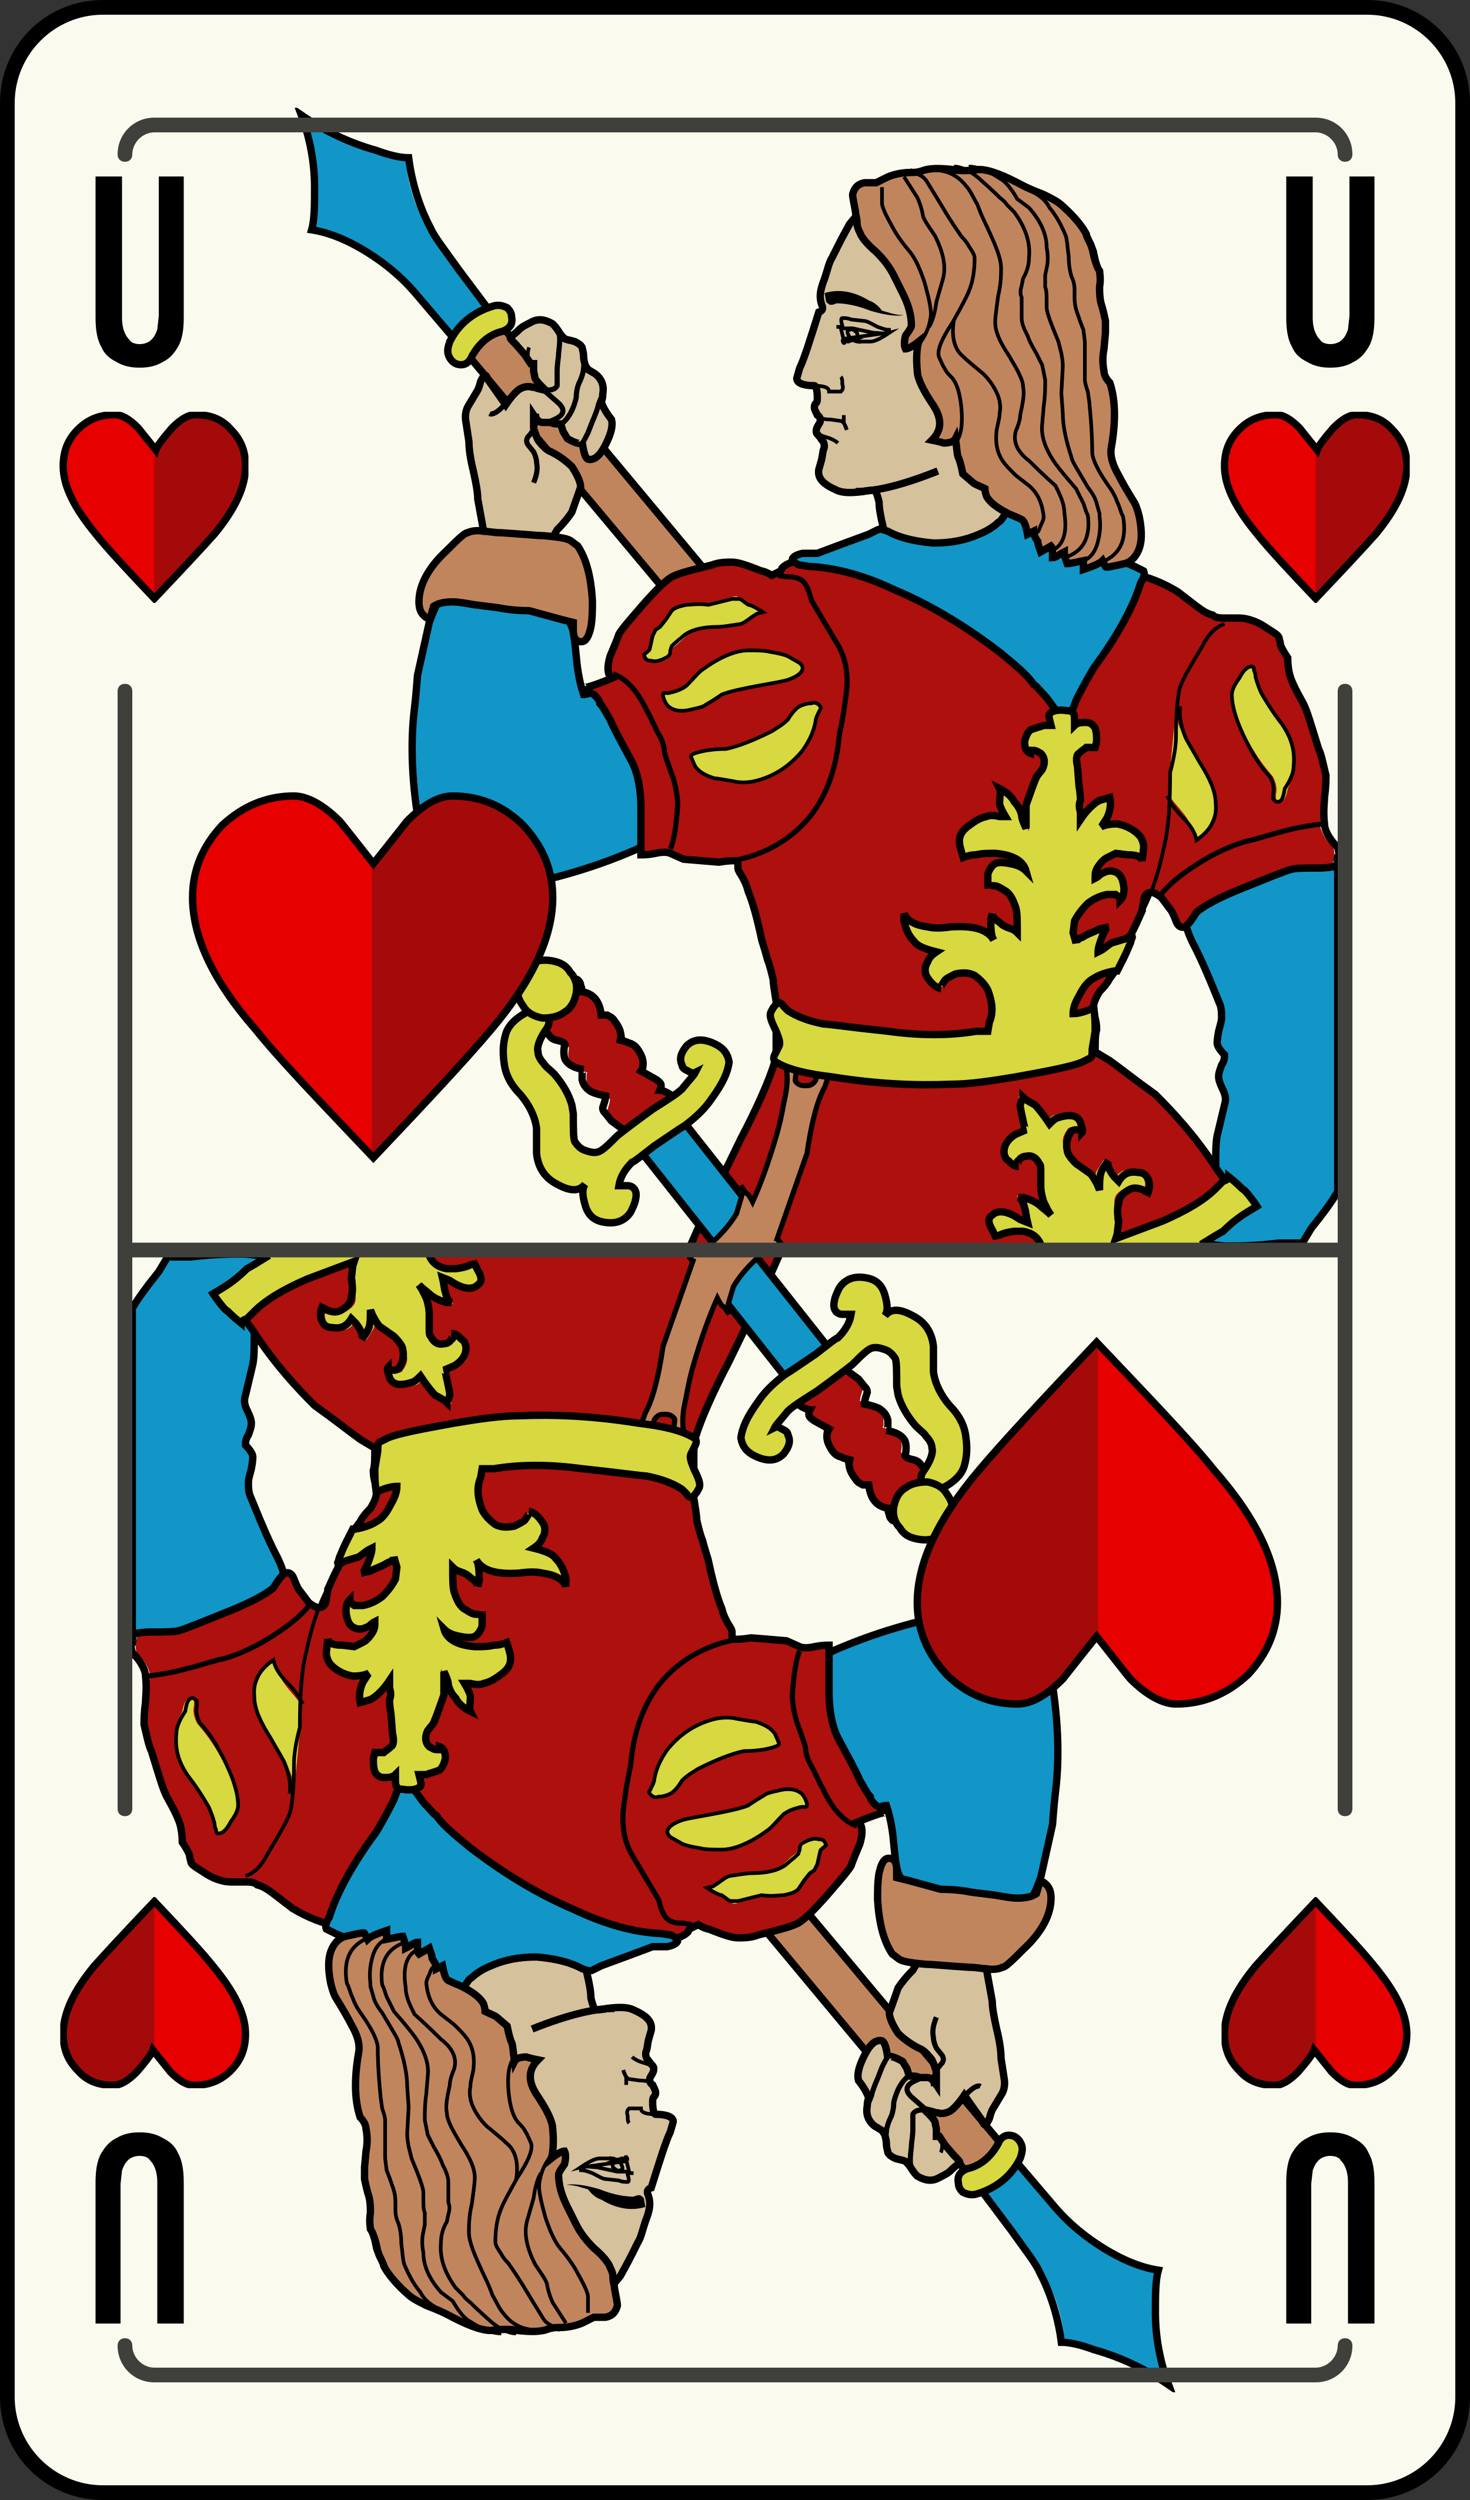 <svg xmlns="http://www.w3.org/2000/svg" xmlns:xlink="http://www.w3.org/1999/xlink" width="100" height="170" viewBox="0 0 100 170"><rect x="0" y="0" width="100" height="170" fill="#333333" stroke="none"/><symbol viewBox="-22.5 -21.4 44.9 42.9"><path fill="#008000" d="M1.9-18.1c-.7.6-1.3 1.2-1.9 2-.6-.8-1.3-1.5-2.1-2.1-.6-.5-1.3-.9-2.1-1.3-1.7-.9-3.5-1.3-5.5-1.3-3.4 0-6.3 1.2-8.7 3.6-2.4 2.4-3.6 5.4-3.6 8.8 0 4.7 2.5 9.7 7.5 14.8 6.7 5.9 11.5 10.7 14.5 14.3 3-3.6 7.8-8.4 14.4-14.3 5-5.1 7.6-10.1 7.6-14.8 0-3.4-1.2-6.4-3.6-8.8-2.4-2.4-5.4-3.6-8.8-3.6-1.9 0-3.7.4-5.4 1.3-.9.3-1.6.8-2.3 1.4z"/><path fill="#055905" d="M0 20.7v-36.9c.6-.7 1.2-1.4 1.9-1.9.7-.6 1.5-1 2.3-1.5 1.7-.9 3.5-1.3 5.4-1.3 3.4 0 6.4 1.2 8.8 3.6 2.4 2.4 3.6 5.4 3.6 8.8 0 4.7-2.5 9.7-7.6 14.8-6.6 6-11.4 10.8-14.4 14.4z"/><path stroke="#000" stroke-miterlimit="10" d="M1.9-18.1c-.7.6-1.3 1.2-1.9 2-.6-.8-1.3-1.5-2.1-2.1-.6-.5-1.3-.9-2.1-1.3-1.7-.9-3.5-1.3-5.5-1.3-3.4 0-6.3 1.2-8.7 3.6-2.4 2.4-3.6 5.4-3.6 8.8 0 4.7 2.5 9.7 7.5 14.8 6.7 5.9 11.5 10.7 14.5 14.3 3-3.6 7.8-8.4 14.4-14.3 5-5.1 7.6-10.1 7.6-14.8 0-3.4-1.2-6.4-3.6-8.8-2.4-2.4-5.4-3.6-8.8-3.6-1.9 0-3.7.4-5.4 1.3-.9.3-1.6.8-2.3 1.4z" fill="none"/></symbol><symbol viewBox="-14 -23.5 28 47"><path fill="#F2F200" d="M10 13c0 5.5-4.5 10-10 10s-10-4.5-10-10v-23h20v23z"/><path fill="#D63403" d="M10-10v23c0 5.5-4.5 10-10 10v-33h10z"/><path fill="#008000" d="M13.5-13.5c0-5.2-6-9.5-13.5-9.5s-13.5 4.3-13.5 9.5 6 5.5 13.5 5.5 13.5-.3 13.5-5.5z"/><path fill="#056605" d="M13.5-13.5c0 5.2-6 5.5-13.5 5.5v-15c7.5 0 13.5 4.3 13.5 9.5z"/><path fill="#4E5DC9" d="M-10-9h20v5h-20z"/><path fill="#384A89" d="M0-9h10v5h-10z"/><path stroke="#000" stroke-miterlimit="10" d="M10-8.9v21.9c0 5.5-4.5 10-10 10s-10-4.5-10-10v-21.9c-2.2-.8-3.5-2.1-3.5-4.6 0-5.2 6-9.5 13.5-9.5s13.5 4.3 13.5 9.5c0 2.5-1.3 3.8-3.5 4.6z" fill="none"/></symbol><symbol viewBox="-29.9 -9.5 29.9 19"><path fill="#F2F200" d="M-22.8-6.9c-1.8 0-3.6.7-4.9 2-1.3 1.3-2 3-2 4.9 0 3.8 3.1 6.9 6.9 6.9h13.6v-13.8h-13.6z"/><path fill="#D63403" d="M-9.2-6.9h-13.6c-3.8 0-6.9 3.1-6.9 6.9h20.5v-6.9z"/><path fill="#008000" d="M-6.8-9.3c3.6 0 6.5 4.2 6.5 9.3s-2.9 9.3-6.5 9.3-3.8-4.2-3.8-9.3.2-9.3 3.8-9.3z"/><path fill="#056605" d="M-6.8-9.3c-3.6 0-3.8 4.2-3.8 9.3h10.3c.1-5.1-2.9-9.3-6.5-9.3z"/><path fill="#4E5DC9" d="M-9.9 6.9v-13.8h-3.4v13.8z"/><path fill="#384A89" d="M-9.9 0v-6.9h-3.4v6.9z"/><path stroke="#000" stroke-width=".5" stroke-miterlimit="10" d="M-9.9-6.9h-12.9c-3.8 0-6.9 3.1-6.9 6.9s3.1 6.9 6.9 6.9h12.9c.5 1.5 1.4 2.4 3.1 2.4 3.6 0 6.5-4.2 6.5-9.3s-2.9-9.3-6.5-9.3c-1.7 0-2.6.9-3.1 2.4z" fill="none"/></symbol><symbol viewBox="-22.5 -21.4 44.9 42.9"><path fill="#008000" d="M1.9-18.1c-.7.6-1.3 1.2-1.9 2-.6-.8-1.3-1.5-2.1-2.1-.6-.5-1.3-.9-2.1-1.3-1.7-.9-3.5-1.3-5.5-1.3-3.4 0-6.3 1.2-8.7 3.6-2.4 2.4-3.6 5.4-3.6 8.8 0 4.7 2.5 9.7 7.5 14.8 6.7 5.9 11.5 10.7 14.5 14.3 3-3.6 7.8-8.4 14.4-14.3 5-5.1 7.6-10.1 7.6-14.8 0-3.4-1.2-6.4-3.6-8.8-2.4-2.4-5.4-3.6-8.8-3.6-1.9 0-3.7.4-5.4 1.3-.9.3-1.6.8-2.3 1.4z"/><path fill="#055905" d="M0 20.7v-36.9c.6-.7 1.2-1.4 1.9-1.9.7-.6 1.5-1 2.3-1.5 1.7-.9 3.5-1.3 5.4-1.3 3.4 0 6.4 1.2 8.8 3.6 2.4 2.4 3.6 5.4 3.6 8.8 0 4.7-2.5 9.7-7.6 14.8-6.6 6-11.4 10.8-14.4 14.4z"/><path stroke="#000" stroke-miterlimit="10" d="M1.9-18.1c-.7.6-1.3 1.2-1.9 2-.6-.8-1.3-1.5-2.1-2.1-.6-.5-1.3-.9-2.1-1.3-1.7-.9-3.5-1.3-5.5-1.3-3.4 0-6.3 1.2-8.7 3.6-2.4 2.4-3.6 5.4-3.6 8.8 0 4.7 2.5 9.7 7.5 14.8 6.7 5.9 11.5 10.7 14.5 14.3 3-3.6 7.8-8.4 14.4-14.3 5-5.1 7.6-10.1 7.6-14.8 0-3.4-1.2-6.4-3.6-8.8-2.4-2.4-5.4-3.6-8.8-3.6-1.9 0-3.7.4-5.4 1.3-.9.3-1.6.8-2.3 1.4z" fill="none"/></symbol><symbol viewBox="-15.5 -15.7 31.1 31.3"><path fill="#E60000" d="M2.9 13c1.4 1.4 2.6 2.1 3.8 2.1 2.3 0 4.3-.8 5.9-2.5 1.6-1.7 2.5-3.7 2.5-6 0-3.3-1.7-7-5.2-11-2-2.3-5.3-5.9-9.9-10.6-4.6 4.7-7.8 8.3-9.8 10.6-3.5 4.1-5.2 7.7-5.2 11 0 2.3.8 4.3 2.5 6 1.7 1.6 3.7 2.5 6 2.5 1.2 0 2.4-.7 3.8-2.1.1-.1 1-1.3 2.8-3.5.4.6 1.4 1.8 2.8 3.5z"/><path fill="#A50A0A" d="M6.7 15.1c-1.2 0-2.4-.7-3.8-2.1-1.4-1.7-2.4-2.9-2.9-3.5v-24.5c4.6 4.7 7.9 8.3 9.9 10.6 3.5 4.1 5.2 7.7 5.2 11 0 2.3-.8 4.3-2.5 6-1.7 1.7-3.6 2.5-5.9 2.5z"/><path stroke="#000" stroke-miterlimit="10" d="M2.9 13c1.4 1.4 2.6 2.1 3.8 2.1 2.3 0 4.3-.8 5.9-2.5 1.6-1.7 2.5-3.7 2.5-6 0-3.3-1.7-7-5.2-11-2-2.3-5.3-5.9-9.9-10.6-4.6 4.7-7.8 8.3-9.8 10.6-3.5 4.1-5.2 7.7-5.2 11 0 2.3.8 4.3 2.5 6 1.7 1.6 3.7 2.5 6 2.5 1.2 0 2.4-.7 3.8-2.1.1-.1 1-1.3 2.8-3.5.4.6 1.4 1.8 2.8 3.5z" fill="none"/></symbol><symbol id="c" viewBox="-6.5 -6.5 12.9 13"><path fill="#E60000" d="M1.2 5.4c.6.6 1.1.9 1.6.9 1 0 1.8-.3 2.4-1 .7-.7 1-1.5 1-2.5 0-1.4-.7-2.9-2.1-4.6-.8-.9-2.2-2.4-4.1-4.4-1.9 2-3.2 3.4-4 4.4-1.4 1.7-2.2 3.2-2.2 4.6 0 1 .3 1.8 1 2.5s1.5 1 2.5 1c.5 0 1-.3 1.6-.9l1.2-1.5c.1.3.5.8 1.1 1.5z"/><path fill="#A50A0A" d="M2.8 6.3c-.5 0-1-.3-1.6-.9-.6-.7-1-1.2-1.2-1.4v-10.2c1.9 2 3.3 3.4 4.1 4.4 1.4 1.7 2.1 3.2 2.1 4.6 0 1-.3 1.8-1 2.5-.7.6-1.5 1-2.4 1z"/><path stroke="#000" stroke-width=".5" stroke-miterlimit="10" d="M1.2 5.4c.6.6 1.1.9 1.6.9 1 0 1.8-.3 2.4-1 .7-.7 1-1.5 1-2.5 0-1.4-.7-2.9-2.1-4.6-.8-.9-2.2-2.4-4.1-4.4-1.9 2-3.2 3.4-4 4.4-1.4 1.7-2.2 3.2-2.2 4.6 0 1 .3 1.8 1 2.5s1.5 1 2.5 1c.5 0 1-.3 1.6-.9l1.2-1.5c.1.3.5.8 1.1 1.5z" fill="none"/></symbol><symbol id="b" viewBox="-39.2 -38.9 78.4 77.7"><g><g><path fill="#1196C7" d="M-18.7 5.5l3.2-.4c1.3-.1 2.1-.6 2.4-1.3.2-.3.3-1.1.4-2.2.1-1.2.3-2 .5-2.6.2 0 .5.1.9.3h1c1.6-.1 2.8-.8 3.6-2.3.8-1.3 1-2.8.9-4.5-.3-2.2-1.3-3.6-3.1-4.3-1.9-.7-3.5-1.2-5-1.7-2.5-.7-4.4-1-5.7-.8-.5 0-.9.2-1.2.6-.3.5-.6.9-.9 1.2l-.9.9c-.4.3-.6.7-.6 1.1-.5 3.3-.7 6.1-.4 8.5 0 0 0 .8.1 2.2l.4 1.8.4 1.8c.3.8.5 1.3.8 1.6.2.2.3.4.4.5.1.1.3.2.5.2.5 0 .9 0 1.4-.1.1-.1.5-.3.9-.5z"/><path stroke="#000" stroke-width=".5" d="M-18.7 5.5l-1 .5c-.4.1-.9.1-1.4.1-.2 0-.4-.1-.5-.2-.1-.1-.2-.3-.4-.5-.3-.3-.5-.8-.8-1.6l-.4-1.8-.4-1.8c-.1-1.4-.2-2.2-.2-2.2-.3-2.4-.2-5.2.4-8.5.1-.4.3-.7.6-1.1l.9-.9c.3-.3.6-.7.9-1.2.3-.4.8-.6 1.2-.6 1.3-.1 3.2.2 5.7.8 1.5.4 3.1.9 5 1.7 1.8.7 2.8 2.1 3.1 4.3.3 1.6 0 3.1-.8 4.4-.9 1.5-2.1 2.2-3.6 2.3h-1c-.4-.2-.7-.3-.9-.3-.2.6-.4 1.4-.5 2.6-.1 1.1-.2 1.9-.4 2.2-.3.8-1.1 1.2-2.4 1.3l-3.1.5z" fill="none"/><path fill="#1196C7" d="M38.8-12.3v-22.6c-.4-.6-1-1.4-1.8-2.5l-.6-1h-1.6c-1.5-.1-2.7-.2-3.5-.2-.5 0-.9.1-1.2.1-.6 0-.9.1-.9.2 0 0 .1.3.2.9.3.9.4 1.6.5 2.1.4 1.3.6 2 .6 2.1 0 .9 0 1.6.1 2.1l.5 2.1c.1.3 0 .6-.1 1-.2.5-.3.8-.3.9 0 .2.1.5.2.8.2.3.2.5.2.7-.3.3-.5.6-.5.8 0 .1 0 .3.1.8.1.4.2.7.2.9 0 .3 0 .6-.1.9l-.7 1.7c-.1.3-.4 1-1 2.2-.5.9-.7 1.7-.8 2.3-.1.9.2 1.7 1 2.3.5.4 1.2.8 2.2 1.2 1.3.5 2.3.8 3.1 1 1.2.2 2.2.2 3.1-.2.6-.1.9-.3 1.1-.6z"/><path stroke="#000" stroke-width=".5" d="M38.8-12.3c-.2.2-.5.4-.9.6-.9.4-1.9.4-3.1.2-.8-.2-1.8-.5-3.1-1-1-.4-1.8-.8-2.2-1.2-.8-.6-1.1-1.4-1-2.3.1-.6.3-1.4.8-2.3.6-1.2.9-2 1-2.2l.7-1.7c.1-.3.1-.6.1-.9 0-.2-.1-.5-.2-.9-.1-.5-.1-.8-.1-.8 0-.2.2-.5.5-.8 0-.2 0-.4-.2-.7-.1-.3-.2-.5-.2-.8 0-.2.1-.5.3-.9.2-.4.2-.7.1-1l-.5-2.1c-.1-.5-.1-1.2-.1-2.1 0-.1-.2-.8-.6-2.1l-.5-2.1c-.1-.6-.2-.9-.2-.9 0-.1.3-.2.9-.2.3 0 .7-.1 1.2-.1.8 0 1.9 0 3.5.2h1.6l.6 1c.8 1 1.4 1.8 1.8 2.5v22.6" fill="none"/><path fill="#1196C7" d="M-26.6 28.7c-1.5 1-3 1.6-4.4 1.8.2.7.3 1.7.2 2.9 0 1.6-.3 3.3-.9 4.9 1.6-1.1 3.3-1.9 5.1-2.4.9-.3 1.6-.4 2.2-.5.1-1.7.6-3.3 1.5-4.8.3-.5.9-1.5 1.9-2.8l2.4-3.2c-1.2-1-1.9-1.7-2.2-2.1l-2.9 3.4c-.7 1.1-1.7 2-2.9 2.8z"/><path stroke="#000" stroke-width=".5" d="M-26.6 28.7c1.2-.8 2.2-1.7 3.1-2.8l2.9-3.4c.3.3 1 1 2.2 2.1l-2.4 3.2c-1 1.4-1.7 2.3-1.9 2.8-.8 1.5-1.3 3.2-1.5 4.8-.6 0-1.4.2-2.2.5-1.8.5-3.5 1.3-5.1 2.4.6-1.6.9-3.3.9-4.9 0-1.2 0-2.2-.2-2.9 1.3-.2 2.7-.8 4.2-1.8z" fill="none"/><path fill="#C1855D" d="M-3.4 6.6l-2.3-1.9-14.9 17.8c.3.3 1 1 2.2 2.1l15-18z"/><path stroke="#000" stroke-width=".5" d="M-3.4 6.6l-15 18c-1.2-1-1.9-1.7-2.2-2.1l14.9-17.8 2.3 1.9z" fill="none"/><path fill="#D8D841" d="M-17.2 24.6c.1-.5-.1-.8-.6-1-.9-.2-1.6-.8-2.1-1.7-.2-.5-.6-.7-1.1-.5-.2.1-.4.3-.5.6-.1.3 0 .6.1.9.6 1.2 1.6 2 2.9 2.4.3.1.6.1 1-.1.1-.1.3-.3.3-.6z"/><path stroke="#000" stroke-width=".5" d="M-17.2 24.6c.1-.5-.1-.8-.6-1-.9-.2-1.6-.8-2.1-1.7-.2-.5-.6-.7-1.1-.5-.2.1-.4.3-.5.6-.1.3 0 .6.1.9.6 1.2 1.6 2 2.9 2.4.3.1.6.1 1-.1.1-.1.3-.3.3-.6z" fill="none"/><path fill="#AD100D" d="M33.8 3.6c.6-.3 1-.6 1.1-.8.1-.1.1-.3.1-.5.1-.2.3-.5.5-.9 0-.2.1-.5.1-1 .1-.5.4-1.2.9-2 .3-.5.6-1.5 1.1-3.2.1-.4.3-1 .5-1.8.1-.3 0-.8-.1-1.5 0-.4-.1-1-.2-1.8 0-.4.3-1 .9-1.6.1-.2.1-.7-.1-1.2-.1 0-.5-.1-1.2-.1-.9 0-1.5-.1-1.8-.1-.4-.1-1.6-.6-3.6-1.4-1.2-.5-2.2-1-2.8-1.5-.4-.6-.6-1-.8-1-.2-.1-.4.1-.6.4-.1.4-.2.7-.4.8l-.5.6c-.3.3-.6.4-.9.3-.2-.1-.3-.2-.3-.6 0-.1-.1-.3-.1-.6-.1-.2-.2-.7-.6-1.3-.1-.3-.2-.7-.4-1.2l-.3-.8s-.3-.5-.9-1.3c-.1-.2-.3-.5-.7-.9-.3-.4-.4-.7-.4-1 0-.2 0-.4.1-.8.1-.3.1-.6.1-.8-.1-.4-.1-.9-.1-1.5l1-.6c.6-.6 1.6-1.3 3.1-2.3 1.3-1.1 2.6-2.7 4-4.8.3-.4.8-1 1.4-1.9.2-.3.1-.6-.1-.8-.1-.1-.4-.3-.9-.5-1.6-.8-2.6-1.3-3.1-1.5l-1.5-.7h-31.2l.8 1.8c.4.9.6 1.5.9 1.9l1.7 3.5c1.1 2.1 1.9 3.9 2.3 5.2.1.3.1.8.1 1.3v2.8c-.1.6-.2 1.1-.2 1.5 0 .4-.1.9-.4 1.4-.3.8-.4 1.3-.4 1.4-.3 1.4-.6 2.5-.9 3.2-.1.4-.2.6-.3.8-.2.3-.4.6-.4.8v.3c0 .1-.1.2-.2.2s-.5 0-1.1-.1l-2.4.2-.9.4c-.2.1-.6.1-1 0-.5-.1-.9-.1-1-.1.1 1.4.1 2.5 0 3.2-.1 1.3-.3 2.3-.7 3.1-.7 1.3-1.2 2.2-1.5 2.9-.2.6-.5.9-.7 1.1-.1.1-.2.3-.4.6-.3.2-.6.3-.7.5 0-.1.7.1 1.9.6-.3.4-.3.9-.1 1.5.3.8.5 1.3.6 1.6.1.2.4.7 1.1 1.5 1.2 1.3 2 2.1 2.4 2.4.5.3 1.4.6 2.7.8.5.2 1 .2 1.4.2.3 0 1-.2 2-.6.1 0 .4-.1.7-.2l.6.2.1.2c.2.2.5.3.8.4 1 .3 2.6.8 4.6 1.3.8.2 1.3.4 1.5.4.2 0 .5 0 .8-.2 1.3-.4 3-.6 5.1-.4.6 0 1.2.2 1.9.5l.9.3c.4.1.6.1.8 0l.7-.7c.3-.3.5-.5.8-.6.2-.1 1-.4 2.3-.7 1.7-.4 2.9-.7 3.8-.8 1-.2 2-.6 3-1.2l1.3-1c.4-.3.7-.5 1.1-.6.2-.1.5-.2.9-.2h.9c.4.1 1-.1 1.5-.4z"/><path stroke="#000" stroke-width=".5" d="M26.4-38.5l1.5.7c.5.2 1.5.7 3.1 1.5.5.2.8.4.9.5.3.2.4.5.1.8-.6.8-1.1 1.4-1.4 1.9-1.4 2.1-2.8 3.6-4 4.8-1.4 1-2.4 1.8-3.1 2.3l-1 .6c0 .7 0 1.2.1 1.5 0 .2 0 .4-.1.8s-.1.6-.1.8c0 .2.1.5.4 1 .4.4.6.7.7.9.6.8.9 1.3.9 1.3l.3.8c.1.5.2.9.4 1.2.3.6.5 1.1.6 1.3 0 .3.1.5.1.6 0 .3.1.5.3.6.3.1.5 0 .9-.3l.6-.8c.1-.1.2-.3.4-.8.1-.3.3-.5.6-.4.2.1.5.5.8 1 .6.5 1.6 1 2.8 1.5 2 .8 3.2 1.3 3.6 1.4.3.1.9.1 1.8.1.8 0 1.2.1 1.5.2 0 .5 0 .9-.1 1.2-.6.6-.9 1.2-.9 1.6-.1.9 0 1.4 0 1.8.1.7.1 1.2.1 1.5-.2.8-.3 1.4-.5 1.8-.5 1.6-.8 2.7-1.1 3.2-.5.9-.8 1.5-.9 2-.1.5-.1.8-.1 1-.2.3-.4.6-.5.9 0 .2-.1.4-.1.5-.1.2-.5.4-1.1.8-.5.3-1.1.5-1.6.5h-.9c-.4 0-.7 0-.9.2-.4.1-.7.3-1.1.6l-1.3 1c-1 .6-2 1-3 1.2-.8.1-2.1.3-3.8.8-1.3.3-2.1.6-2.3.7-.2.1-.5.3-.8.6l-.7.7c-.2.2-.4.2-.8 0l-.9-.3c-.7-.3-1.3-.5-1.9-.5-2.1-.2-3.8 0-5.1.4-.3.1-.6.1-.8.1-.2 0-.7-.2-1.4-.4-2.1-.5-3.6-1-4.7-1.3-.3-.1-.5-.2-.7-.4l-.1-.2-.6-.3c-.3.2-.6.3-.7.3-1 .4-1.6.6-2 .6-.4 0-.9 0-1.4-.2-1.2-.3-2.1-.5-2.7-.8-.5-.3-1.3-1.1-2.4-2.4-.7-.8-1.1-1.3-1.2-1.5-.1-.3-.3-.8-.6-1.5-.2-.7-.2-1.2.1-1.5-1.2-.5-1.9-.7-1.9-.6.1-.2.3-.3.7-.5.2-.2.4-.4.4-.6.2-.2.4-.6.7-1.1.3-.7.8-1.6 1.5-2.9.4-.8.6-1.9.6-3.1v-3.2c.2 0 .5 0 1 .1.4.1.8.1 1 0l.9-.4 2.4-.2c.6.1.9.1 1.1.1.1 0 .2-.1.2-.2v-.3c0-.2.2-.4.4-.8.1-.2.2-.4.3-.8.3-.7.6-1.8.9-3.2 0-.1.2-.6.4-1.4.2-.5.3-1 .4-1.4 0-.3.1-.8.2-1.5.1-.6.1-1 0-1.5v-1.3c0-.5 0-1-.1-1.3-.4-1.3-1.2-3.1-2.3-5.2l-1.7-3.5c-.2-.4-.5-1-.9-1.9l-.8-1.8" fill="none"/><path fill="#D6C19D" d="M15.6 21.8c.3-.8.5-1.9.7-3.1.2-1.7.4-2.8.5-3.2.4-1.9.5-3.4.4-4.6-.1-.9-.4-1.5-1-1.8-.3-.1-1-.3-2.3-.4-1.7-.2-2.6-.2-2.9-.2-.7 0-1.2.1-1.6.3-.5.2-.8.3-1 .4-.2.2-.3.5-.3 1-.2.8-.3 1.4-.3 1.8-.1.4-.2.7-.3.8-.1 0-.4 0-.8-.1-.8-.1-1.4-.1-1.8.1-.9.4-1.3.8-1.2 1.4l.2.7.1.6c.1.2.1.4 0 .6-.1.1-.2.3-.4.5-.1.1-.1.3 0 .5s.2.3.2.4c0 .1 0 .3-.2.4-.1.2-.2.4-.2.5 0 .1 0 .2.1.3.1.1.1.2.1.4 0 .5-.1.8-.2.8-.8 0-1.2.2-1.2.5l.2.7c.3.6.7 1.9 1.3 3.8.3.1.3.3.2.5-.1.3-.1.5-.1.6 0 .3.1.7.3 1.2.2.6.3 1.1.5 1.4l.4.8c.4.8.7 1.3.8 1.5.4.5.7.8.8.9 1.5.8 3.4 0 5.6-2.6.7-.8 1.4-2 2-3.5.1-.2.5-1.4 1.4-3.9z"/><path stroke="#000" stroke-width=".5" stroke-miterlimit="10" d="M15.6 21.8c.3-.8.5-1.9.7-3.1.2-1.7.4-2.8.5-3.2.4-1.9.5-3.4.4-4.6-.1-.9-.4-1.5-1-1.8-.3-.1-1-.3-2.3-.4-1.7-.2-2.6-.2-2.9-.2-.7 0-1.2.1-1.6.3-.5.2-.8.3-1 .4-.2.2-.3.5-.3 1-.2.8-.3 1.4-.3 1.8-.1.4-.2.7-.3.8-.1 0-.4 0-.8-.1-.8-.1-1.4-.1-1.8.1-.9.4-1.3.8-1.2 1.4l.2.7.1.6c.1.2.1.4 0 .6-.1.1-.2.3-.4.5-.1.1-.1.3 0 .5s.2.3.2.4c0 .1 0 .3-.2.4-.1.2-.2.4-.2.5 0 .1 0 .2.1.3.1.1.1.2.1.4 0 .5-.1.8-.2.8-.8 0-1.2.2-1.2.5l.2.7c.3.6.7 1.9 1.3 3.8.3.1.3.3.2.5-.1.3-.1.5-.1.6 0 .3.1.7.3 1.2.2.6.3 1.1.5 1.4l.4.8c.4.8.7 1.3.8 1.5.4.5.7.8.8.9 1.5.8 3.4 0 5.6-2.6.7-.8 1.4-2 2-3.5.1-.2.5-1.4 1.4-3.9z" fill="none"/><path fill="#1196C7" d="M25.6 6.5c-.5-1.6-1.5-3.5-3.2-5.8-.6-1-1-1.8-1.2-2.2-.2-.6-.4-1-.6-1-.3 0-.6.1-.9.5-.3.4-.5.7-.6.8-.4.4-.6.7-.8.8-.3.5-1.1 1.2-2.2 2.1-2.2 1.7-4.6 3.2-7.2 4.3-2.1 1-4 1.5-5.7 1.6-.3 0-.6.1-.8.1-.3.1-.5.3-.5.4 0 .1.2.3.7.4h1l1.6.6 1.9.7.6.3c.2.1.4 0 .7-.1.9-.5 2-.7 3.1-.8 1.2 0 2.2.2 3.1.6.5.2 1 .5 1.3.8.2.1.3.3.5.6.2.1.4.2.7.1.2 0 .5-.2.9-.4s.7-.3.9-.4c.7-.2 1.8-.8 3.1-1.5.4-.2 1.5-.7 3.2-1.4l.6-.3c.1-.2 0-.5-.2-.8z"/><path stroke="#000" stroke-width=".5" d="M25.6 6.5c-.5-1.6-1.5-3.5-3.2-5.8-.6-1-1-1.8-1.2-2.2-.2-.6-.4-1-.6-1-.3 0-.6.1-.9.5-.3.4-.5.7-.6.8-.4.4-.6.7-.8.8-.3.5-1.1 1.2-2.2 2.1-2.2 1.7-4.6 3.2-7.2 4.3-2.1 1-4 1.5-5.7 1.6-.3 0-.6.1-.8.1-.3.1-.5.3-.5.4 0 .1.2.3.7.4h1l1.6.6 1.9.7.6.3c.2.1.4 0 .7-.1.9-.5 2-.7 3.1-.8 1.2 0 2.2.2 3.1.6.5.2 1 .5 1.3.8.2.1.3.3.5.6.2.1.4.2.7.1.2 0 .5-.2.9-.4s.7-.3.9-.4c.7-.2 1.8-.8 3.1-1.5.4-.2 1.5-.7 3.2-1.4l.6-.3c.1-.2 0-.5-.2-.8z" fill="none"/><path fill="#D8D841" d="M-1.1 5c.1 0 .4-.2 1-.5l-.4-.1c-.5-.3-.8-.6-1.1-.7-.7-.1-1.2-.2-1.6-.2-1 0-1.8-.2-2.2-.7-.2-.2-.4-.4-.8-.7l-.1-.3c0-.2-.1-.4-.3-.5-.4-.2-.7-.2-1-.2-.3 0-.5.1-.5.4.1.3.3.4.3.5l.1.9.2.4.3.2.5.5.4.5c.2.2.5.3 1 .4.3.1.8.2 1.4.2l1.6.4c.3.1.5.1.5 0 .3-.1.5-.2.7-.5z"/><path stroke="#000" stroke-width=".25" d="M-1.1 5c-.3.2-.5.4-.6.4h-.5l-1.6-.4c-.7.1-1.2 0-1.5 0-.5-.1-.8-.2-1-.4l-.4-.6-.4-.5-.3-.2-.2-.4-.2-.9c0-.1-.2-.2-.4-.4.1-.3.2-.4.5-.4.3-.1.6 0 1 .2.2.1.3.2.3.5l.1.3c.3.3.6.5.8.7.5.4 1.3.6 2.3.6.4 0 .9.1 1.6.2.3.1.6.4 1.1.7l.4.1c-.6.4-.9.5-1 .5z" fill="none"/><path fill="#D8D841" d="M-1.1 1.9c.5 0 1-.1 1.5-.2.6-.1 1-.2 1.2-.3l.8-.3c.2-.1.3-.2.3-.4 0-.3-.4-.6-1-.8-.3-.1-.9-.2-2-.4s-2-.4-2.5-.6c0 0-.4-.3-1.1-.7-.2-.1-.5-.2-1-.4-.7-.1-1.2 0-1.5.2-.2.1-.4.4-.5.8 0 .1 0 .2.1.2h.3c.4 0 .8.2 1.1.4.6.6.9 1 1.2 1.2 1.2.9 2.2 1.3 3.1 1.3z"/><path stroke="#000" stroke-width=".25" d="M-1.1 1.9c-.9 0-2-.5-3.1-1.3-.3-.2-.6-.6-1.1-1.1-.4-.3-.8-.4-1.2-.5h-.3c-.1 0-.1-.1-.1-.2.1-.4.3-.7.5-.8.3-.2.8-.3 1.5-.1.5.1.8.2.9.3.7.4 1.1.7 1.1.7.5.2 1.4.4 2.5.6 1.1.2 1.7.3 2 .4.6.2 1 .5 1 .8 0 .1-.1.3-.3.4l-.7.4c-.2.1-.6.2-1.2.3-.4.1-.9.1-1.5.1z" fill="none"/><path fill="#D8D841" d="M-2.6-4.8c.9.2 1.9.6 3.1 1.2.3.2.7.4 1.1.8.3.5.6.8.8.9.2.1.5.2.8.2.2.1.4 0 .5-.1.1-.1.2-.2.1-.3-.2-.4-.3-.6-.3-.7-.1-.7-.4-1.4-.9-2.1-.9-1.1-2-1.8-3.3-2.1-.5-.1-1-.1-1.4 0-.6.1-1.1.2-1.3.2-.6.2-1 .4-1.3.8-.2.4-.3.7-.3.7 0 .1.2.2.6.3.4.1 1 .2 1.8.2z"/><path stroke="#000" stroke-width=".25" d="M-2.6-4.8c.9.2 1.9.6 3.1 1.2.3.2.7.4 1.1.8.3.5.6.8.8.9.2.1.5.2.8.2.2.1.4 0 .5-.1.1-.1.2-.2.1-.3-.2-.4-.3-.6-.3-.7-.1-.7-.4-1.4-.9-2.1-.9-1.1-2-1.8-3.3-2.1-.5-.1-1-.1-1.4 0-.6.1-1.1.2-1.3.2-.6.2-1 .4-1.3.8-.2.4-.3.7-.3.7 0 .1.2.2.6.3.4.1 1 .2 1.8.2z" fill="none"/><path fill="#D8D841" d="M31.8-1.1c0 .3.1.7.4 1.1.3.5.6.8.8.8.1 0 .2-.1.2-.2s.1-.2.1-.4c0-.1.1-.5.4-1.2.3-.5.7-1.2 1.4-2.1.7-1 1-1.9.9-2.9 0-.4-.1-.9-.4-1.5-.1-.6-.3-.9-.5-.9-.1 0-.2 0-.3.2v.3c.1.4 0 .8-.2 1.2-.5.6-.8 1-1 1.3-1.2 1.8-1.7 3.2-1.8 4.3z"/><path stroke="#000" stroke-width=".25" d="M31.8-1.1c0-1.1.6-2.6 1.6-4.3.2-.3.5-.8 1-1.3.2-.4.3-.8.2-1.2v-.3c.1-.1.2-.2.3-.2.3 0 .4.3.5.9.4.6.6 1.1.6 1.5.1 1-.1 1.9-.8 2.9-.7.9-1.1 1.6-1.4 2.1-.3.7-.4 1.1-.4 1.2 0 .2-.1.3-.1.4 0 .2-.1.2-.2.2-.2 0-.5-.2-.8-.8-.3-.4-.5-.8-.5-1.1z" fill="none"/><path fill="#AD100D" d="M-11.1-22.9l.7-.2c.2-.1.4-.2.5-.4.4-.5.5-1 .4-1.3.4-.1.6-.1.6-.2.3-.2.6-.5.8-.8.1-.4.1-.8 0-1.1l.9-.5c.2-.1.3-.2.4-.3v-.5c.1 0 .4-.1.7-.3.3-.3.5-.5.5-.6 0-.1-.1-.2-.2-.3-.2-.1-.6-.3-1.1-.4-.5-.2-1.2-.7-2.1-1.3l-1.1.8-.4.5c-.1.1-.2.3-.2.4.1.3.2.6.2.8-.5.1-.8.2-1 .3-.3.2-.5.4-.6.8v.4c0 .2 0 .3.1.3-.6.1-1 .3-1.2.6-.1.2-.2.5-.1 1 0 .2-.1.3-.2.3-.3.1-.5.2-.6.2-.1 0-.3.3-.6.7 0 .1-.3.4-.8 1.1l1.3 1c.4.3.8.5 1 .8.4.4.6.5.8.4.1 0 .2-.2.2-.4v-.4c.6.1 1.1-.4 1.1-1.4z"/><path stroke="#000" stroke-width=".5" d="M-11.1-22.9c-.1.9-.5 1.5-1.4 1.6.1.1.1.2 0 .4 0 .2-.1.3-.2.4-.1.1-.4 0-.8-.4-.2-.2-.5-.5-1-.8l-1.3-1c.5-.7.8-1.1.8-1.1.3-.4.5-.7.6-.7.1-.1.3-.1.6-.2.2-.1.3-.2.2-.3-.1-.5 0-.9.1-1 .2-.3.6-.5 1.2-.6-.1 0-.1-.1-.1-.3v-.4c.1-.4.3-.6.6-.8.2-.1.5-.2 1-.3 0-.2-.1-.5-.2-.8 0-.2.1-.3.2-.4l.4-.5 1.1-.8c.9.7 1.6 1.1 2.1 1.3.5.1.9.3 1.1.4.1.1.2.2.2.3 0 .1-.2.3-.5.6-.3.2-.6.3-.7.3.1.2.1.4 0 .5-.1.1-.2.2-.4.3l-.9.5c.2.3.2.7 0 1.1-.2.4-.4.7-.8.8 0 0-.2.1-.6.2.1.4 0 .8-.4 1.3-.1.2-.3.3-.5.4h-.4z" fill="none"/><path fill="#1196C7" d="M1.1-38.5h-4.5l-5.7 7.2c.8.7 1.8 1.3 3.1 1.8l7.1-9z"/><path stroke="#000" stroke-width=".5" d="M1.1-38.5l-7.1 9c-1.3-.5-2.3-1.1-3.1-1.8l5.7-7.2" fill="none"/><path fill="#D8D841" d="M-3.6-28.6c-.4-.6-1-1.2-1.8-1.8-.5-.3-1.2-.8-2.1-1.4-.9-.7-1.4-1.1-1.5-1.1-.5-.5-.8-1-.9-1.6h.6c.2 0 .4-.1.5-.3.1-.2.1-.4 0-.8-.1-.3-.2-.5-.3-.7-.4-.6-1-.8-1.7-.7-.8.1-1.2.5-1.4 1.2-.2.7-.2 1.1 0 1.4-.4-.5-1-.5-1.9 0-.8.4-1.3 1.1-1.4 2.1v1.7c-.1.8-.5 1.6-1.1 2.3-.6.6-1 1.3-1.1 2.1-.1.7-.1 1.3.1 2s.9 1.3 1.9 1.7c.4.1.7 0 .9-.3.2-.3.2-.7 0-1-.5-.7-.7-1.3-.6-1.6 0-.3.2-.6.4-.8.1-.2.4-.4.7-.7.6-.7 1-1.4 1.2-2.1l.1-.6c0-1 0-1.7.1-1.9.2-.3.4-.5.7-.6.3-.1.6-.2.9-.1.3.1.7.5 1.3 1.1.5.4 1.3 1 2.4 1.8 1.1.7 1.9 1.2 2.1 1.5.4.5.7.8.8 1-.2-.1-.3 0-.5.1s-.4.2-.4.4c-.2.4-.1.8.3 1.3.5.5 1.1.5 1.8.2s1-.7 1.1-1.3c-.1-.7-.4-1.4-1.2-2.5z"/><path stroke="#000" stroke-width=".5" d="M-3.6-28.6c-.4-.6-1-1.2-1.8-1.8-.5-.3-1.2-.8-2.1-1.4-.9-.7-1.4-1.1-1.5-1.1-.5-.5-.8-1-.9-1.6h.6c.2 0 .4-.1.5-.3.1-.2.1-.4 0-.8-.1-.3-.2-.5-.3-.7-.4-.6-1-.8-1.7-.7-.8.1-1.2.5-1.4 1.2-.2.7-.2 1.1 0 1.4-.4-.5-1-.5-1.9 0-.8.4-1.3 1.1-1.4 2.1v1.7c-.1.8-.5 1.6-1.1 2.3-.6.6-1 1.3-1.1 2.1-.1.7-.1 1.3.1 2s.9 1.3 1.9 1.7c.4.1.7 0 .9-.3.2-.3.2-.7 0-1-.5-.7-.7-1.3-.6-1.6 0-.3.2-.6.4-.8.1-.2.4-.4.7-.7.6-.7 1-1.4 1.2-2.1l.1-.6c0-1 0-1.7.1-1.9.2-.3.4-.5.7-.6.3-.1.6-.2.9-.1.3.1.7.5 1.3 1.1.5.4 1.3 1 2.4 1.8 1.1.7 1.9 1.2 2.1 1.5.4.5.7.8.8 1-.2-.1-.3 0-.5.1s-.4.2-.4.4c-.2.4-.1.8.3 1.3.5.5 1.1.5 1.8.2s1-.7 1.1-1.3c-.1-.7-.4-1.4-1.2-2.5z" fill="none"/><path fill="#D8D841" d="M-12.8-21.4c-.1-.5-.3-1-.8-1.3-.4-.3-.9-.4-1.5-.4-.5.1-1 .3-1.3.8-.3.4-.5.9-.4 1.5.1.6.4 1 .8 1.3.4.3.9.4 1.5.3.6-.1 1-.3 1.3-.8.3-.3.5-.8.4-1.4z"/><path stroke="#000" stroke-width=".5" d="M-12.8-21.4c-.1-.5-.3-1-.8-1.3-.4-.3-.9-.4-1.5-.4-.5.1-1 .3-1.3.8-.3.4-.5.9-.4 1.5.1.6.4 1 .8 1.3.4.3.9.4 1.5.3.6-.1 1-.3 1.3-.8.3-.3.5-.8.4-1.4z" fill="none"/><path fill="#D8D841" d="M-15.5-19.2c-.1-.4-.3-.6-.8-.6-.2 0-.3.1-.5.2-.1.2-.1.3-.1.5.1.5.3.7.8.6.5 0 .7-.2.6-.7z"/><path stroke="#000" stroke-width=".25" d="M-15.5-19.2c-.1-.4-.3-.6-.8-.6-.2 0-.3.1-.5.2-.1.2-.1.3-.1.5.1.5.3.7.8.6.5 0 .7-.2.6-.7z" fill="none"/><path fill="#C1855D" d="M-1.6-35.5c.1.4.1.7 0 .9.1-.3.3-.4.5-.6.2-.3.3-.5.3-.5.5 1.1 1.1 2.7 1.7 4.8.3 1.1.5 1.9.5 2.3.2.9.2 1.7 0 2.4-.1.2 0 .3.2.3h.5c.1 0 .1-.2.1-.6l-.1-.9c0-.1 0-.2.1-.2.2-.1.4-.2.7-.2.2.1.4.2.6.4.1.4.2.8.3 1l.8-.2c-.1-.3-.3-.7-.5-1.3-.5-.9-.9-2.4-1.2-4.5l-2.1-6-4.4-.2c.8.8 1.4 1.4 1.7 2l.3 1.1z"/><path stroke="#000" stroke-width=".35" d="M.8-38.3l2.1 6c.3 2.1.7 3.6 1.2 4.5.2.6.4 1.1.5 1.3l-.8.2c-.1-.2-.2-.6-.3-1-.1-.2-.3-.4-.6-.4s-.5 0-.7.2c-.1.1-.1.1-.1.2l.1.9c0 .3 0 .5-.1.6-.2.1-.4.1-.5 0-.2 0-.2-.1-.2-.3.2-.7.2-1.5 0-2.4-.1-.4-.2-1.2-.5-2.3-.6-2.1-1.2-3.7-1.7-4.8 0 0-.1.2-.3.5-.2.1-.3.3-.5.6.1-.3.1-.6 0-.9l-.3-1c-.3-.5-.8-1.2-1.7-2" fill="none"/><path fill="#D8D841" d="M18.1-3.5l.6.2c.1 0 .2.1.4.1h.4c-.1.5-.1.8-.1.8.2.3.6.3 1.2.2.3 0 .5-.2.5-.6v-.3c.2.1.5.2.8.1.3-.1.5-.2.6-.5.1-.2.1-.5.1-.8 0 0 0-.2-.1-.5h-.6c-.2 0-.4-.1-.5-.4-.2-.2-.2-.5-.1-.9l.2-1.3c.1-.5.1-.9.1-1-.1-.3-.1-.5 0-.8v-.5c.4.7.9 1.1 1.3 1.3l.7.2c.1-.5 0-1-.2-1.4-.2-.4-.3-.6-.4-.6.1.2.5.2 1 .2.6-.1 1.2-.4 1.6-.9.1-.2.2-.4.2-.7l-.1-.9c-.1.3-.4.4-1 .4l-.7.2-.6-.3c-.2-.1-.4-.3-.6-.6-.2-.2-.2-.5-.2-.8.3.2.4.3.4.3.2.1.4.2.6.2.5 0 .8-.3.9-.8.1-.5.1-.9-.2-1.2 0 .2-.1.3-.3.4s-.4.1-.6 0c-.5-.1-.9-.3-1.3-.6-.4-.4-.7-.8-.9-1.2l-.2-.8.1-.7c0 .1.1.2.2.3l.4.2c.3.2.6.4.9.4.1.1.4.2.7.2-.1 0-.2-.2-.4-.6-.2-.6-.3-.9-.3-1v-.1s.1 0 .2.1c.2.1.4.3.7.5l.9.4c.1.1.4.2.6.3-.1-.1-.2-.3-.3-.6 0-.2-.2-.5-.4-.9-.3-.6-.4-1-.5-1h-.2c-.6-.1-1.1-.3-1.4-.5-.3-.2-.6-.6-1-1.2-.3-.5-.4-1-.4-1.2.3 0 .8.2 1.4.4.1-.6.1-1.1.1-1.6l-.2-1.2c0-.3 0-.5-.1-.6l-.4-.3c-.8-.3-2.3-.7-4.5-1-1.7-.3-3.2-.5-4.4-.5-2.3-.1-5 0-8.1.5-1.7.2-3 .5-3.8 1-.2.1-.2.3-.1.5.2.3.3.5.3.5 0 .2 0 .5-.2.9-.3.7-.4 1-.4 1.1s.1.2.2.5c.1.2.2.3.3.3.1.1.3 0 .5-.1l.3-.3c.5-.4 1.3-.7 2.3-.9.1 0 1-.2 2.6-.3l1.8-.2c2.2-.3 4.2-.3 6 0h.8l.2.7c.2.6.2 1.3-.1 2.2-.1.4-.4.8-.9 1-.4.2-.9.3-1.3.1l-.7-.4-.2-.3c-.1-.2-.1-.3-.1-.3-.4.1-.7.4-1 .9-.1.3-.1.6.1.9.1.3.3.5.6.7-.8.2-1.3.4-1.5.7-.4.4-.6.8-.7 1.4v.5c.3-.5.8-.8 1.6-.9.4-.1.9 0 1.6 0 1.5.1 2.5-.2 2.9-.9l-.1.2c-.1.4-.1.8-.1 1.2l.1.4c0-.2.2-.4.5-.6.2-.2.4-.3.7-.4.3-.1.4-.2.5-.3v.1c0 .7 0 1.3-.1 1.6-.2.6-.4 1-.8 1.2-.3.2-.5.3-.7.3-.2 0-.4-.1-.4-.2-.1.5-.1.8 0 1 .1.3.3.6.5.7.2.1.5.1 1 0 .6-.2.9-.3 1.1-.5-.2.7-.9 1.1-2.1 1.2-.5.1-.9 0-1.3-.1-.6 0-.9-.1-.8-.4-.1.3-.2.6-.3 1-.1.5.1.9.5 1.3.4.3.8.6 1.3.7.3.1.6.1.9 0h.4c-.3.4-.5.7-.5.8 0 .5.1.8.2.8l.2-.1c.3-.1.5-.4.8-.8.2-.2.3-.5.5-.9 0-.2.1-.5.3-.9v.7c-.1.5-.1.8 0 .9l.5 1.4.2.5.3.6c.2.4.2.8-.1 1.1-.2.2-.3.2-.5.2h-.2v-.2c-.2.1-.4.4-.4.8 0 .5.1.7.3.9z"/><path stroke="#000" stroke-width=".5" d="M18.1-3.5c-.2-.2-.3-.4-.4-.8 0-.4.1-.7.4-.8v.2h.2c.2 0 .3-.1.5-.2.3-.3.3-.7.1-1.1l-.4-.5-.2-.5-.5-1.4v-1.6c-.2.4-.3.7-.3.9-.1.4-.3.7-.5.9-.2.4-.5.6-.8.8l-.2.1c.1-.2 0-.5 0-1 0-.1.1-.4.4-.9h-.4c-.4.1-.7.1-.9 0-.5-.1-.9-.4-1.3-.7-.5-.4-.6-.8-.5-1.3.1-.4.2-.7.3-1-.1.2.2.4.8.4.4.1.8.1 1.3.1 1.2-.1 1.9-.5 2.1-1.2-.2.2-.5.4-1.1.5-.5.1-.8.1-1 0-.2-.1-.4-.4-.5-.7v-1c0 .2.1.2.4.2.2 0 .4-.1.7-.3.4-.2.6-.6.8-1.2.1-.3.1-.9.1-1.6v-.1c-.1.1-.2.2-.5.3-.3.1-.5.2-.7.4-.3.2-.5.4-.5.6l-.1-.4c0-.4 0-.8.1-1.2l.1-.2c-.4.7-1.3 1-2.9.9-.7-.1-1.2-.1-1.6 0-.8.1-1.4.4-1.6.9v-.5c.1-.5.3-1 .7-1.4.2-.3.7-.5 1.5-.7-.3-.2-.5-.4-.6-.7-.2-.3-.2-.6-.1-.9.3-.5.6-.8 1-.9-.1 0 0 .1.1.3l.2.3c.1.1.3.2.7.4.5.1.9.1 1.3-.1.4-.3.7-.6.9-1 .3-.8.4-1.5.1-2.2l-.1-.6h-.8c-1.8-.3-3.8-.3-6 0l-1.8.2c-1.6.2-2.5.3-2.6.3-1 .2-1.8.5-2.4.9l-.3.3c-.1.2-.3.3-.4.2-.1 0-.2-.2-.3-.3-.1-.2-.2-.3-.2-.5s.1-.5.4-1.1c.2-.5.3-.8.2-1l-.3-.6c-.1-.2-.1-.4.1-.5.8-.5 2.1-.8 3.8-1 3.1-.5 5.8-.6 8.1-.5 1.2 0 2.6.2 4.4.5 2.2.4 3.8.7 4.5 1l.6.3c.1.1.1.3.1.6l.2 1.2c0 .5 0 1-.1 1.6-.6-.3-1.1-.4-1.4-.4 0 .3.1.7.4 1.2.3.6.6 1 1 1.2.3.2.8.4 1.4.5h.2l.5 1c.2.4.3.7.4.9.1.4.2.6.3.6-.3-.1-.5-.2-.6-.3l-1-.3c-.3-.2-.5-.4-.7-.5l-.2-.1v.1c0 .1.1.5.3 1 .2.4.3.6.4.6-.3-.1-.6-.1-.7-.2-.2-.1-.5-.2-.9-.4 0 0-.1-.1-.4-.2-.1-.1-.2-.2-.2-.3l-.2.7.1.8c.2.4.5.8.9 1.2.4.3.8.5 1.3.6h.6s.3-.2.3-.4c.3.3.3.8.2 1.2-.1.5-.4.8-.9.8-.2 0-.4-.1-.6-.2 0 0-.2-.2-.4-.3 0 .3 0 .5.2.8.2.3.4.5.6.6l.6.3.8-.1c.6 0 .9-.1 1-.4l.1.9c0 .3-.1.5-.2.7-.4.5-1 .8-1.6.9-.6 0-.9-.1-1.1-.2.1.1.2.3.4.6.2.4.3.9.2 1.4l-.7-.2c-.4-.2-.9-.7-1.3-1.3v.5c-.1.3-.1.6 0 .8 0 .1 0 .4-.1 1l-.1 1.3c-.1.4-.1.8.1.9.2.2.4.3.5.4h.6c.1.3.1.5.1.5 0 .3 0 .5-.1.8-.1.2-.3.4-.6.4s-.6 0-.8-.2v.4c0 .4-.1.6-.5.6-.6.1-1 0-1.2-.2-.1-.1 0-.4.1-.8h-.4c-.2 0-.3-.1-.4-.1l-.6-.2z" fill="none"/><path fill="#D8D841" d="M32.5-34.5c.2-.2.4-.5.8-.9l.2-.3-.5-.4c-.4-.3-1-.7-1.8-1.4-.2-.1-.7-.4-1.5-.9h-11.1c-.2.5-.6.8-1.2.9h-.6c-.7-.1-1.1-.3-1.2-.5l-.3.6c-.2.5-.2.8 0 1 .3.3.8.3 1.4 0 .1 0 .3-.1.5-.3l.5-.2c-.1.4-.1.7-.2 1-.1.4-.2.7-.4.7h.3c.5-.1.9-.3 1.2-.6.1-.1.4-.3.7-.6l-.2.3-.3.6c-.1.3-.2.6-.2 1.1v1c0 .2 0 .4-.1.5-.2.4-.5.6-.9.5-.2 0-.4-.1-.5-.3-.1 0-.1-.1-.1-.2s0-.2.1-.2c-.2 0-.5.2-.7.4-.2.2-.3.4-.3.6 0 .5.2.9.8 1.2l.7.3c-.1 0-.1.2-.2.6-.1.5-.2.8-.2 1.1l.1.4.1.2c.1-.2.3-.3.8-.5.3-.2.6-.7 1-1.3.2.2.4.4.5.4.9.3 1.4.2 1.6-.3.2-.3.2-.6.1-.7 0 .2-.2.2-.4.2s-.4-.1-.4-.2c-.3-.4-.4-.8-.2-1.2 0-.2.2-.5.6-.9l.9-.8c.4-.4.6-.7.6-1.1 0 .6 0 1 .1 1.2 0 0 .2.3.5.8-.1-.2 0-.6.4-1.1l.3-.3c.3.6.8.8 1.3.6.5-.1.7-.3.8-.8 0-.1 0-.4-.2-.8.1.2-.1.4-.5.5-.3.1-.6 0-.9-.2-.3-.2-.5-.4-.5-.8v-1.2l.2-.9-.1-.3 3.2 1.2c1.6.7 2.8 1.5 3.6 2.2l.5.5c.3.2.4.3.4.3l.9-.7z"/><path stroke="#000" stroke-width=".5" d="M29.7-38.5c.8.5 1.3.8 1.5.9.7.7 1.3 1.1 1.8 1.4l.5.3-.2.3c-.3.4-.6.8-.8.9-.1.1-.4.4-.9.8 0-.1-.1-.2-.4-.3l-.5-.5c-.8-.8-2-1.5-3.6-2.2l-3.2-1.2.1.3.1.9c-.1.5-.1.9 0 1.2 0 .3.2.6.5.8.3.2.5.3.9.2.4-.1.6-.3.5-.5.2.4.2.7.2.8-.1.5-.3.8-.8.8-.6.1-1-.1-1.3-.6l-.3.3c-.4.5-.5.9-.4 1.1-.4-.5-.5-.8-.5-.8-.1-.3-.1-.7-.1-1.2-.1.3-.3.7-.6 1.1l-1 .7c-.4.4-.6.7-.6.9-.1.4 0 .8.2 1.2.1.1.2.2.4.2s.4 0 .4-.2c.1.1 0 .4-.1.7-.2.5-.7.6-1.6.3-.2-.1-.3-.2-.5-.4-.4.6-.8 1.1-1 1.3-.4.2-.7.4-.8.5 0 0 0-.1-.1-.2l-.1-.3c0-.2.1-.6.2-1.1.1-.4.1-.6.2-.6l-.7-.3c-.5-.3-.8-.7-.8-1.2 0-.2.1-.5.3-.6.2-.2.4-.4.7-.4-.1 0-.1.1-.1.2s0 .2.1.2c.1.2.3.3.5.3.4.1.7-.1.9-.5.1-.1.1-.2.1-.5v-1c0-.4.1-.8.2-1.1l.3-.6.2-.3c-.3.3-.6.5-.7.6-.3.3-.8.5-1.2.6h-.3c.2-.1.3-.3.4-.7.1-.3.1-.6.2-1l-.5.2c-.3.2-.5.3-.5.3-.6.3-1.1.3-1.4 0-.3-.2-.3-.5 0-1l.3-.6c0 .2.4.4 1.2.5h.6c.6-.1 1-.4 1.2-.9" fill="none"/><path fill="#D6C19D" d="M-11 19.3c0-.1 0-.3-.1-.5.1-.3.3-.7.7-1.2.1-.4 0-.9-.4-1.7-.4-.8-.8-1.1-1.2-1-.2.1-.3.5-.4 1.2 0-.2-.3-.2-1 .2l-.3.5c-.1.3-.1.4-.2.5-.3 0-.5 0-.6.1h-.6c-.2 0-.4.2-.6.5v-.9c.1-.3.2-.6.3-.8.3-.4.6-.7.9-.8.6-.3 1.1-.7 1.4-1 .4-.6.6-1.1.6-1.4l-.6-1.7c-.2-.3-.5-.7-1-1.2l-.4-.7c-.3-.7-.8-1.1-1.5-1.2-.8-.1-1.6.1-2.5.6l-.4.2c-.1.1-.2.3-.2.4v.6l-.4 2.2c0 .4-.1 1-.3 1.9-.2.8-.3 1.5-.3 2l-.2 1.3c-.1.5 0 .9.2 1.2l.6 1s.1.2.2.6c.1.2.2.4.3.4.1 0 .1-.1.2-.3l1.2-1.7c.4.6.8 1 1 1.1.2.1.5.2.8.1.2 0 .4-.1.8-.1-.3.3-.5.5-.6.7l-.1.5v.5h-.2l-.4.6-.6.7c-.3.3-.4.4-.4.5.3.2.5.4.6.5.2.2.4.3.8.5.5.3 1 .2 1.5-.1.1-.1.2-.2.4-.5.1-.2.3-.4.4-.5.2-.1.4-.1.7-.2.2-.1.4-.2.5-.4 0-.1.1-.3.1-.6s.1-.5.1-.6l.2-.3.5-.3c.5-.4.6-.9.5-1.4z"/><path stroke="#000" stroke-width=".5" stroke-miterlimit="10" d="M-11 19.3c0-.1 0-.3-.1-.5.1-.3.3-.7.7-1.2.1-.4 0-.9-.4-1.7-.4-.8-.8-1.1-1.2-1-.2.1-.3.5-.4 1.2 0-.2-.3-.2-1 .2l-.3.5c-.1.3-.1.4-.2.5-.3 0-.5 0-.6.1h-.6c-.2 0-.4.2-.6.5v-.9c.1-.3.2-.6.3-.8.3-.4.6-.7.9-.8.6-.3 1.1-.7 1.4-1 .4-.6.6-1.1.6-1.4l-.6-1.7c-.2-.3-.5-.7-1-1.2l-.4-.7c-.3-.7-.8-1.1-1.5-1.2-.8-.1-1.6.1-2.5.6l-.4.2c-.1.1-.2.3-.2.4v.6l-.4 2.2c0 .4-.1 1-.3 1.9-.2.8-.3 1.5-.3 2l-.2 1.3c-.1.5 0 .9.2 1.2l.6 1s.1.2.2.6c.1.2.2.4.3.4.1 0 .1-.1.2-.3l1.2-1.7c.4.6.8 1 1 1.1.2.1.5.2.8.1.2 0 .4-.1.8-.1-.3.3-.5.5-.6.7l-.1.5v.5h-.2l-.4.6-.6.7c-.3.3-.4.4-.4.5.3.2.5.4.6.5.2.2.4.3.8.5.5.3 1 .2 1.5-.1.1-.1.2-.2.4-.5.1-.2.3-.4.4-.5.2-.1.4-.1.7-.2.2-.1.4-.2.5-.4 0-.1.1-.3.1-.6s.1-.5.1-.6l.2-.3.5-.3c.5-.4.6-.9.5-1.4z" fill="none"/><path fill="#C1855D" d="M-13.1 9.3l.4-.3c.6-.9.9-2.1 1-3.7 0-.6 0-1.2-.1-1.8-.2-.9-.5-1.2-1-.9-.1.1-.2.3-.2.7v.5l-.8.2-2.2.6c-.9 0-1.6.1-2.1.2l-1.6.2c-.6.1-1.1.2-1.5.2-.6 0-1-.1-1.3-.3 0 0-.1-.3-.2-.7 0-.2-.2-.2-.5.1-.2.2-.3.5-.3.9 0 1.1.6 2.3 1.9 3.5.7.7 1.2 1.2 1.4 1.2.2.1.6.2 1.1.1.3 0 .7-.1 1.2-.1 1.6-.1 2.5-.2 2.9-.2 1.1-.1 1.7-.2 1.9-.4z"/><path stroke="#000" stroke-width=".5" d="M-13.1 9.3l.4-.3c.6-.9.9-2.1 1-3.7 0-.6 0-1.2-.1-1.8-.2-.9-.5-1.2-1-.9-.1.1-.2.3-.2.7v.5l-.8.2-2.2.6c-.9 0-1.6.1-2.1.2l-1.6.2c-.6.1-1.1.2-1.5.2-.6 0-1-.1-1.3-.3 0 0-.1-.3-.2-.7 0-.2-.2-.2-.5.1-.2.2-.3.5-.3.9 0 1.1.6 2.3 1.9 3.5.7.7 1.2 1.2 1.4 1.2.2.1.6.2 1.1.1.3 0 .7-.1 1.2-.1 1.6-.1 2.5-.2 2.9-.2 1.1-.1 1.7-.2 1.9-.4z" fill="none"/><path fill="#C1855D" d="M22.8 26.6c0-.3 0-.7.1-1.1.1-.3.2-.7.3-1.2v-.8l-.1-1.1c-.1-.5-.1-1 0-1.5 0-.2.1-.5.4-.8.4-1.2.4-2.7.1-4.4-.1-.6.1-1.2.5-1.9.2-.4.6-1.1 1.1-1.9.1-.2.2-.5.3-.9.2-1 .2-1.8-.1-2.4-.2-.4-.5-.7-.9-.8-.9-.2-1.3-.3-1.3-.2l-.2.4c-.2-.2-.7-.4-1.3-.6v.6c-.5-.1-.9-.2-1.1-.2-.1.3-.2.5-.2.8-.4-.2-.6-.4-.8-.4 0 .4 0 .7-.1.8l-.7-.4c-.1.3-.2.5-.2.7-.2.3-.3.5-.3.7l-.4-.2c-.1.5-.2.9-.4 1-.4.2-.7.3-.9.4-.8.4-1.3.8-1.5 1.2-.1.3-.1.5-.1.5-.4.2-.7.3-.8.4l-.7.6c-.1.5-.2.9-.3 1.1-.1.2-.1.6-.2 1.3-.1-.2-.4-.3-.8-.3 0 0-.3.1-.8.2.7.7.7 1.5 0 2.5-.6.9-1 1.7-1 2.2-.1 1 0 1.7.1 2-.5-.4-.8-.5-.9-.5-.1.2-.1.5 0 .9.3.4.4.6.4.7 0 .7-.2 1.4-.6 2.2l-.6 1.2c-.3.6-.7 1.1-1.2 1.6-.6.5-1 1-1.1 1.3-.1.2-.2.4-.2.7 0 .3-.1.5-.1.7-.1.6-.2 1-.2 1.2.1.4.3.7.8.8h.8l.8.4c.5.2 1 .3 1.6.3.2 0 .4 0 .7.1.5.2 1.2.2 2.1.1.4-.1 1-.1 1.8 0 .7 0 1.7-.4 3-1.1.2-.1.6-.3 1.4-.6.6-.3 1-.5 1.3-.8.9-.8 1.4-1.5 1.6-1.9 0-.1.1-.3.3-.7.1-.3.2-.5.2-.6.1-.5.2-.9.4-1.2 0-.1.1-.5 0-1.1z"/><path stroke="#000" stroke-width=".5" d="M22.8 26.6c0-.3 0-.7.1-1.1.1-.3.2-.7.3-1.2v-.8l-.1-1.1c-.1-.5-.1-1 0-1.5 0-.2.1-.5.4-.8.4-1.2.4-2.7.1-4.4-.1-.6.1-1.2.5-1.9.2-.4.6-1.1 1.1-1.9.1-.2.2-.5.3-.9.2-1 .2-1.8-.1-2.4-.2-.4-.5-.7-.9-.8-.9-.2-1.3-.3-1.3-.2l-.2.4c-.2-.2-.7-.4-1.3-.6v.6c-.5-.1-.9-.2-1.1-.2-.1.3-.2.5-.2.8-.4-.2-.6-.4-.8-.4 0 .4 0 .7-.1.8l-.7-.4c-.1.3-.2.5-.2.7-.2.3-.3.5-.3.7l-.4-.2c-.1.5-.2.9-.4 1-.4.2-.7.3-.9.4-.8.4-1.3.8-1.5 1.2-.1.3-.1.5-.1.5-.4.2-.7.3-.8.4l-.7.6c-.1.5-.2.9-.3 1.1-.1.2-.1.6-.2 1.3-.1-.2-.4-.3-.8-.3 0 0-.3.1-.8.2.7.7.7 1.5 0 2.5-.6.9-1 1.7-1 2.2-.1 1 0 1.7.1 2-.5-.4-.8-.5-.9-.5-.1.2-.1.5 0 .9.3.4.4.6.4.7 0 .7-.2 1.4-.6 2.2l-.6 1.2c-.3.6-.7 1.1-1.2 1.6-.6.5-1 1-1.1 1.3-.1.2-.2.4-.2.7 0 .3-.1.5-.1.7-.1.6-.2 1-.2 1.2.1.4.3.7.8.8h.8l.8.4c.5.2 1 .3 1.6.3.2 0 .4 0 .7.1.5.2 1.2.2 2.1.1.4-.1 1-.1 1.8 0 .7 0 1.7-.4 3-1.1.2-.1.6-.3 1.4-.6.6-.3 1-.5 1.3-.8.9-.8 1.4-1.5 1.6-1.9 0-.1.1-.3.3-.7.1-.3.2-.5.2-.6.1-.5.2-.9.4-1.2 0-.1.1-.5 0-1.1z" fill="none"/><path fill="#D8D841" d="M28-2.2c-.2-1.7-.3-3.1-.4-3.9s-.1-1.8.1-2.1.8-.9 1.1-1.4l.6-1.2s.6.2.9.9.8 1.5-.2 3.3-2 3.1-2 3.9-.1 1-.1.5z"/><path d="M8.7 24.8c.4-.1.7-.1.8-.1-.5-.1-1.3 0-2.3.3-1 .4-1.8.5-2.3.5-.2-.1-.3-.1-.4-.1-.1 0-.2.1-.3.2l-.1.6c1 .3 2 .1 3-.5.3-.1.6-.3.9-.7l.7-.2z"/><path stroke="#000" stroke-width=".25" stroke-miterlimit="10" d="M7.4 23.5l-1.4.3h-.8l.2-.8c.1 0 .2 0 .3-.1l.3.1c-.1 0-.1.1-.2.2-.2.3-.2.5 0 .5.1.1.3 0 .5-.2 0-.1.1-.3.1-.6l-.4.1.3-.1h.9c.3 0 .7.2 1.3.6-.4-.1-.8 0-1.1 0zm-2.5.4h.4v.1c-.1.3-.1.5 0 .5s.4 0 .6-.1l.9-.1c.2 0 .5-.2.9-.4.3-.1.5-.2.8-.2h.1-.1m-.1-.2-2.9-.4c0-.2 0-.3-.1-.3-.1.1-.1.2 0 .3h.1" fill="none"/><path stroke="#000" stroke-width=".25" stroke-miterlimit="58" fill="none" d="M5.5 23.1"/><path stroke="#000" stroke-width=".25" stroke-miterlimit="10" d="M3.3 19.9c.7 0 1.1-.1 1.1-.4h.8c.1.1.2.2.1.5 0 .2 0 .4-.1.5M3.6 18c.1-.3.4-.4.9-.4l.7-.1c.1 0 .3-.2.4-.6l-.2.5v.5M3.6 16.6l.6-.2c.4-.1.7-.3.8-.4" fill="none"/><path stroke="#000" stroke-width=".5" stroke-miterlimit="10" d="M11.8 14.1c-2.5-1-4.3-1.4-5.6-1.4" fill="none"/><path stroke="#000" stroke-width=".25" d="M9.9 34.6c.1-.1.3-.2.7-.4.2-.1.4-.3.5-.5l.8-1.3c.3-.5.7-1.2 1.4-2.2.1-.2.4-.4.6-.8.2-.3.4-.6.4-.8 0-.8-.1-1.6-.4-2.3-.2-.5-.6-1.2-1.1-2.1-.8-1.2-1.1-2-.9-2.4.1-.2.2-.5.4-.8.1-.2.3-.4.5-.6.3-.4.5-1 .6-2 .1-1.1 0-1.9-.4-2.4" fill="none"/><g stroke="#000" stroke-width=".25" fill="none"><path d="M17.4 33.7c.2-.1.6-.3 1.4-.6.6-.3 1-.5 1.3-.8.9-.8 1.4-1.5 1.6-1.9 0-.1.1-.3.3-.7.1-.3.2-.5.2-.6.1-.5.2-.9.4-1.2.2-.3.3-.7.2-1.3 0-.3 0-.7.1-1.1.1-.3.2-.7.3-1.2v-.8l-.1-1.1c-.1-.5-.1-1 0-1.5 0-.2.1-.5.4-.8.4-1.2.4-2.7.1-4.4-.1-.6.1-1.2.5-1.9.2-.4.6-1.1 1.1-1.9.1-.2.2-.5.3-.9.4-2-.1-3.1-1.4-3.3M17.2 33.8c.3-.2.7-.5 1.2-.8.5-.3.8-.6 1-1 .5-.6.8-1.2 1.1-1.9.1-.3.1-.7.2-1.4 0-.6.1-1.1.2-1.4.1-.2.2-.5.2-.9v-.4c0-.3 0-.7.2-1.2.1-.3.2-.6.4-1.1l.1-.8v-2.6c0-.2.1-.5.2-.8l.1-.7c.2-2 .2-3.1.2-3.4 0-.5.4-1.3 1.1-2.3.3-.4.5-.8.6-1.1.1-.2.2-.5.3-.8l.1-.2c.3-1.7-.3-2.8-1.8-3.2M13.9 34.8c.5 0 1.2-.2 2.1-.8.4-.2.8-.7 1.2-1.4l.8-.6c.8-.9 1.2-1.8 1.2-2.7.1-.5.1-1 0-1.4l-.1-.5v-.8c.1-.2.1-.6.1-1v-.4c0-.3.3-1.1.8-2.3l.2-.8c0-.1.1-.4.1-.9l-.1-1.8.1-1.4c0-.8.2-1.8.6-3 0-.2.4-.8 1.1-2 .3-.4.5-.7.6-1.1l.2-.7v-.2c.1-.7 0-1.4-.2-2-.3-.8-.8-1.1-1.5-1.1M12.9 34.8c.5 0 1.1-.3 1.7-.8.2-.2.7-.6 1.4-1.3.1-.1.3-.2.5-.5l.5-.5c.8-1.1 1.1-2.1 1-3.1 0-.4-.1-.9-.4-1.4l-.1-.5c-.1-.3-.1-.6 0-.8v-1.4c0-.4.2-.8.4-1.2.1-.3.3-.7.6-1.2l.4-.8.2-1v-.2c0-.4 0-.9-.1-1.6l-.1-1.2c-.1-.8.2-1.7.9-2.7.3-.4.7-.9 1.4-1.7l.5-1 .2-.6.1-.2c.2-1.5-.3-2.5-1.6-2.9M10.9 34.7c.8-.1 1.3-.2 1.6-.3.5-.2.9-.5 1.2-.9.3-.3.5-.8.8-1.3.1-.3.3-.8.6-1.4.6-1.3 1-2.2 1-2.9 0-.4 0-1.1-.2-1.9-.1-.8-.2-1.4-.2-1.8 0-.6.3-1.3.9-2.2.6-1 1-1.7 1-2.2.1-.4 0-1-.2-1.9 0-.3-.1-.6-.3-1.1-.2-.7.1-1.4.9-2 1.1-1.1 1.7-1.6 1.8-1.7.3-.6.6-1.2.6-1.8.2-1.3 0-2.2-.8-2.6"/></g><path stroke="#000" stroke-width=".25" d="M12.9 24.4c-.2-1.1 0-2 .6-2.5.3-.3.8-.7 1.4-1.2.5-.5.8-1 1-1.5.1-.3.2-.7.1-1.2 0-.3-.1-.6-.2-1.1-.1-.8 0-1.5.4-2.1.2-.3.5-.6.8-.9.2-.2.5-.4 1-.8.6-.5.9-1.2 1-2.1 0-.2-.1-.4-.2-.6-.1-.3-.2-.5-.3-.5M10.5 22.7c.4.5.7 1.1.8 1.8.1.5-.1 1.3-.4 2.4-.3.9-.6 1.6-1 2.1-.6.7-1 1.3-1.3 1.9-.4.7-.6 1.2-.6 1.4v1.1M11.2 23.9c.2.3.4.9.5 1.7l.4 1.4c.3.9.1 1.9-.5 3.1-.4.6-.7 1-.8 1.3-.1.6-.3 1.1-.4 1.3l-.9 1.4M-16 22.5c-.1-.2-.1-.5-.1-.7.1-.2.2-.4.5-.5" fill="none"/><path stroke="#000" stroke-width=".35" d="M-14 23.5c.1-.2.1-.6 0-1.4 0-.3-.1-.7-.1-1.2v-1c-.1-.2-.3-.3-.7-.3-.3 0-.5.1-.5.3M-12.2 21.8l-.1-.7c0-.2-.1-.6-.3-1-.1-.2-.2-.6-.2-1-.2-.9-.6-1.5-1-1.8M-11.1 19.1l-.2-.5c0-.1-.1-.4-.3-.9-.1-.2-.2-.5-.4-1-.2-.4-.3-.6-.4-.7M-15.6 19.7c.2-.1.4-.1.7-.2l.8-.7c.6-.5.5-.9-.2-1.2-.8-.4-1.2-.2-1.2.4 0-.5-.1-.9-.2-1.1-.1-.1-.2-.3-.4-.5-.1-.2-.1-.3 0-.5l.4-.5c.1-.2.2-.5.2-.7.1-.5 0-.9-.2-1.4M-17.6 18.7c-.5-.6-.9-.8-1.1-.7M-10.3.3c.9-.3 1.7-1.2 2.3-2.5.2-.3.4-.8.7-1.4.3-.5.5-1 .5-1.4 0-.1.2-.7.6-1.8.2-.7.3-1.3.3-1.8-.1-1.6-.3-2.6-.5-3M.9 7c.2 0 .4-.1.8-.1s.6-.1.8-.2c.3-.2.5-.6.7-1.4l1.9-3.2c.4-.8.6-1.7.5-2.9-.1-.7-.2-1.7-.5-3-.2-2.4-.9-4.2-2-5.6-1.4-1.7-3.4-2.8-5.9-3.1" fill="none"/><path stroke="#000" stroke-width=".25" d="M31.3 3.7c-.6-.2-1.1-.7-1.5-1.5-.9-1.5-1.5-2.5-1.6-3.1-.1-.6-.2-1.6-.2-3 0-.6-.1-1.4-.4-2.5 0-2.1-.1-3.8-.4-5-.4-1.9-.9-3.4-1.5-4.5" fill="none"/><path stroke="#000" stroke-width=".35" d="M26.9-14.8c.6.8 1.5 1.5 2.6 2.2 1.1.7 2.2 1.2 3.2 1.5.6.1 1.4.4 2.6.7 1.1.3 1.9.4 2.6.5" fill="none"/><path stroke="#000" stroke-width=".25" d="M28.3-1.9c-.1-.6 0-1.2.3-2 .1-.3.5-.9 1-1.8.7-1.1 1.1-2 1.1-2.8.1-1-.3-1.8-1.3-2.5-.1.5-.4 1-.9 1.5-.6.6-.9 1.1-1.1 1.5" fill="none"/></g><path fill="#E60000" d="M-24.3-9.7c1.1 1.1 2.1 1.7 3.1 1.7 1.9 0 3.5-.7 4.8-2 1.3-1.4 2-3 2-4.9 0-2.7-1.4-5.7-4.2-9-1.6-1.9-4.3-4.8-8-8.7-3.7 3.9-6.4 6.7-8 8.7-2.9 3.3-4.3 6.3-4.3 9 0 1.9.7 3.5 2 4.9 1.4 1.3 3 2 4.9 2 .9 0 2-.6 3.1-1.7.1-.1.8-1 2.3-2.9.4.5 1.2 1.5 2.3 2.9z"/><path fill="#A50A0A" d="M-21.2-8c-.9 0-2-.6-3.1-1.7-1.1-1.4-1.9-2.4-2.4-2.9v-20c3.8 3.9 6.4 6.7 8 8.7 2.8 3.3 4.2 6.3 4.2 9 0 1.9-.7 3.5-2 4.9-1.3 1.3-2.9 2-4.7 2z"/><path stroke="#000" stroke-width=".5" stroke-miterlimit="10" d="M-24.3-9.7c1.1 1.1 2.1 1.7 3.1 1.7 1.9 0 3.5-.7 4.8-2 1.3-1.4 2-3 2-4.9 0-2.7-1.4-5.7-4.2-9-1.6-1.9-4.3-4.8-8-8.7-3.7 3.9-6.4 6.7-8 8.7-2.9 3.3-4.3 6.3-4.3 9 0 1.9.7 3.5 2 4.9 1.4 1.3 3 2 4.9 2 .9 0 2-.6 3.1-1.7.1-.1.8-1 2.3-2.9.4.5 1.2 1.5 2.3 2.9z" fill="none"/></g></symbol><symbol id="a" viewBox="-50 -85 100 170"><path fill="#FAFAEE" d="M-43-84.5c-3.6 0-6.5 2.9-6.5 6.5v156c0 3.6 2.9 6.5 6.5 6.5h86c3.6 0 6.5-2.9 6.5-6.5v-156c0-3.6-2.9-6.5-6.5-6.5h-86z"/><path d="M43 84c3.3 0 6-2.7 6-6v-156c0-3.3-2.7-6-6-6h-86c-3.3 0-6 2.7-6 6v156c0 3.3 2.7 6 6 6h86m0 1h-86c-3.9 0-7-3.1-7-7v-156c0-3.9 3.1-7 7-7h86c3.9 0 7 3.1 7 7v156c0 3.9-3.1 7-7 7z"/></symbol><symbol id="e" viewBox="-42 -77 84 154"><path fill="#3F3F3C" d="M-41.5-38.5c-.3 0-.5.2-.5.5v76c0 .3.2.5.5.5s.5-.2.5-.5v-76c0-.3-.2-.5-.5-.5zM39.5-77h-79c-1.4 0-2.5 1.1-2.5 2.5 0 .3.2.5.5.5s.5-.2.5-.5c0-.8.7-1.5 1.5-1.5h79c.8 0 1.5.7 1.5 1.5 0 .3.2.5.5.5s.5-.2.5-.5c0-1.4-1.1-2.5-2.5-2.5zM41.5-38.5c-.3 0-.5.2-.5.5v76c0 .3.2.5.5.5s.5-.2.5-.5v-76c0-.3-.2-.5-.5-.5zM41.5 74c-.3 0-.5.2-.5.5 0 .8-.7 1.5-1.5 1.5h-79c-.8 0-1.5-.7-1.5-1.5 0-.3-.2-.5-.5-.5s-.5.2-.5.5c0 1.4 1.1 2.5 2.5 2.5h79c1.4 0 2.5-1.1 2.5-2.5 0-.3-.2-.5-.5-.5zM41-.5h-82c-.3 0-.5.2-.5.5s.2.5.5.5h82c.3 0 .5-.2.5-.5s-.2-.5-.5-.5z"/></symbol><symbol viewBox="-14.4 -15.9 28.8 31.9"><path fill="#028C02" d="M3.1-12.4c0-.8-.3-1.6-.9-2.2-.6-.6-1.3-.9-2.2-.9-.8 0-1.6.3-2.2.9-.5.7-.8 1.4-.8 2.2 0 .8.3 1.6.9 2.2.6.6 1.3.9 2.2.9.8 0 1.6-.3 2.2-.9.5-.6.8-1.3.8-2.2z"/><path fill="#046604" d="M2.2-14.6c.6.6.9 1.3.9 2.2 0 .8-.3 1.6-.9 2.2-.6.6-1.3.9-2.1.9v-6.1c.8 0 1.5.3 2.1.8z"/><path stroke="#000" stroke-miterlimit="10" d="M3.1-12.4c0-.8-.3-1.6-.9-2.2-.6-.6-1.3-.9-2.2-.9-.8 0-1.6.3-2.2.9-.5.7-.8 1.4-.8 2.2 0 .8.3 1.6.9 2.2.6.6 1.3.9 2.2.9.8 0 1.6-.3 2.2-.9.5-.6.8-1.3.8-2.2z" fill="none"/><path fill="#D9D900" d="M13.9 1.5c0-3.8-1.3-7.1-4-9.8-2.7-2.7-6-4-9.8-4s-7.1 1.3-9.9 4c-2.7 2.7-4 6-4 9.8 0 3.8 1.4 7.1 4 9.8 2.7 2.7 6 4.1 9.9 4.1s7.1-1.4 9.8-4.1c2.7-2.7 4-5.9 4-9.8z"/><path fill="#99950A" d="M.1 15.4v-27.8c3.8 0 7.1 1.4 9.8 4 2.7 2.7 4 6 4 9.8 0 3.8-1.3 7.1-4 9.8-2.8 2.9-6 4.2-9.8 4.2z"/><path fill="#B30000" d="M-13.9 1.5c0-1.8.3-3.5.9-5.1h26c.6 1.6.9 3.3.9 5.1v.9h-27.7c-.1-.3-.1-.6-.1-.9z"/><path fill="#00B300" d="M5.8-10.9c-1.7-.8-3.5-1.2-5.5-1.2s-4 .4-6 1.2c-1.4 1-2.4 2-3 2.9-.6.8-.7 1.3-.3 1.4.3 0 1.1-.3 2.5-.9l4.2-2.1c.5 2 1.2 3 2.3 3 1.1 0 1.8-1 2.3-3.1.8.4 2.2 1.1 4.3 2.1 1.3.7 2.1 1 2.4.9.4-.1.3-.6-.3-1.4-.5-.9-1.5-1.8-2.9-2.8z"/><path d="M3.2 9.3c0-.9-.3-1.6-.9-2.2-.6-.6-1.4-.9-2.3-.9-.9 0-1.6.3-2.2.9-.6.6-.9 1.4-.9 2.2 0 .9.3 1.6.9 2.2.6.6 1.4.9 2.2.9.9 0 1.6-.3 2.2-.9.7-.5 1-1.3 1-2.2z"/><path stroke="#1A171B" stroke-width=".65" fill="none" d="M.1 12.4v3"/><path fill="#087208" d="M9.1-6.6c-.3 0-1.1-.3-2.5-1-2.1-1-3.5-1.7-4.3-2.1-.4 2.1-1.2 3.1-2.2 3.1v-5.5h.3c2 0 3.8.4 5.5 1.2 1.4 1 2.4 2 3 2.9.5.8.6 1.3.2 1.4z"/><path fill="#750B0B" d="M.1 2.4v-6h12.9c.6 1.6.9 3.3.9 5.1v.9h-13.8z"/><path stroke="#000" stroke-miterlimit="10" d="M13.9 1.5c0-3.8-1.3-7.1-4-9.8-2.7-2.7-6-4-9.8-4s-7.1 1.3-9.9 4c-2.7 2.7-4 6-4 9.8 0 3.8 1.4 7.1 4 9.8 2.7 2.7 6 4.1 9.9 4.1s7.1-1.4 9.8-4.1c2.7-2.7 4-5.9 4-9.8z" fill="none"/></symbol><symbol id="d" viewBox="-3 -6.5 6 13"><path d="M-3 6.5h1.8v-9.5c0-.3 0-.5.1-.9.1-.3.2-.5.4-.7.1-.2.4-.3.7-.3s.6.1.8.3c.2.2.3.4.4.7l.1.9v9.5h1.7v-9.6c0-.8-.1-1.5-.4-2s-.6-.8-1-1c-.5-.3-1-.4-1.6-.4-.6 0-1.1.1-1.6.4-.4.2-.8.5-1 1-.3.5-.4 1.2-.4 2v9.6z"/></symbol><symbol viewBox="-1.4 -31 2.8 62"><path fill="#930" d="M.5-27.6c-.2.1-.3.1-.5.1-.3 0-.5-.1-.8-.2v57.1c.4 2.1.9 2.1 1.2 0v-57z"/><path fill="#ff0" d="M-.8-27.8c.2.2.5.2.8.2.2 0 .3 0 .5-.1.1-.1.2-.2.3-.2.3-.3.4-.6.4-.9 0-.3-.2-.8-.4-1.4-.3-.6-.7-.8-1-.6-.3.2-.5.5-.8.9-.2.4-.4.8-.4 1.1 0 .3.1.6.4.9.1 0 .2.1.2.1z"/><path stroke="#000" stroke-width=".3" stroke-linecap="round" stroke-linejoin="round" stroke-miterlimit="3" d="M-.8-27.8v57.1c.4 2.1.9 2.1 1.2 0v-56.9c.1-.1.2-.2.3-.2.3-.3.4-.6.4-.9 0-.3-.2-.8-.4-1.4-.3-.6-.7-.8-1-.6-.3.2-.5.5-.8.9-.2.4-.4.8-.4 1.1 0 .3.1.6.4.9.2-.1.3 0 .3 0zm1.3.2c-.2.1-.3.1-.5.1-.3 0-.5-.1-.8-.2" fill="none"/></symbol><symbol viewBox="-7.7 -15.9 15.3 31.8"><g><path fill="#F2F200" d="M5.3 10.1c0 2.9-2.4 5.3-5.3 5.3s-5.3-2.4-5.3-5.3v-12.2h10.6v12.2z"/><path fill="#D63403" d="M5.3-2.1v12.2c0 2.9-2.4 5.3-5.3 5.3v-17.5h5.3z"/><path fill="#008000" d="M7.2-4c0-2.8-3.2-5-7.2-5s-7.2 2.3-7.2 5c0 2.8 3.2 2.9 7.2 2.9s7.2-.1 7.2-2.9z"/><path fill="#008000" d="M-4.2-15.4c-.4 0-.8.3-1 .7-.2.6.1 1.2.6 1.4 3.5 1.3 3.6 5.9 3.6 5.9 0 .6.5 1.1 1.1 1.1s1.1-.5 1.1-1.1c0-.2-.1-6.1-4.9-7.9-.3-.1-.4-.1-.5-.1z"/><path fill="#056605" d="M7.2-4c0 2.8-3.2 2.9-7.2 2.9v-8c4 .1 7.2 2.3 7.2 5.1z"/><path fill="#4E5DC9" d="M-5.3-1.6h10.6v2.7h-10.6z"/><path fill="#384A89" d="M0-1.6h5.3v2.7h-5.3z"/><path d="M0 15.4c2.9 0 5.3-2.4 5.3-5.3v-11.7c1.2-.4 1.9-1.1 1.9-2.4 0-2.6-2.7-4.7-6.3-5-.3-1.9-1.4-5.1-4.8-6.3-.1 0-.2-.1-.4-.1-.4 0-.8.3-1 .7-.2.6.1 1.2.6 1.4 2.2.8 3 2.9 3.4 4.4-3.4.4-5.9 2.5-5.9 5 0 1.3.7 2 1.9 2.4v11.6c0 2.9 2.4 5.3 5.3 5.3m0 .5c-3.2 0-5.8-2.6-5.8-5.8v-11.3c-1.2-.6-1.9-1.5-1.9-2.8 0-2.6 2.4-4.8 5.8-5.4-.4-1.3-1.2-2.9-2.9-3.5-.4-.1-.7-.4-.9-.8-.2-.4-.2-.8 0-1.2.2-.6.8-1 1.5-1 .2 0 .4 0 .5.1 3.4 1.3 4.6 4.4 5 6.4 3.7.4 6.4 2.7 6.4 5.4 0 1.3-.6 2.2-1.9 2.8v11.3c0 3.2-2.6 5.8-5.8 5.8z"/></g></symbol><symbol viewBox="-1.4 -27.6 2.8 55.2"><path fill="#930" d="M.5-24.3c-.2.1-.3.1-.5.1-.3 0-.5-.1-.8-.2v51.4c.4.6.9.6 1.2 0v-51.3z"/><path fill="#ff0" d="M-.8-24.4c.2.2.5.2.8.2.2 0 .3 0 .5-.1.1-.1.2-.2.4-.2.3-.3.4-.6.4-.9 0-.3-.1-.8-.4-1.4-.3-.6-.7-.8-1-.6-.3.2-.5.4-.8.8-.2.4-.4.8-.4 1.2 0 .3.1.6.4.9l.1.1z"/><path stroke="#000" stroke-width=".3" stroke-linecap="round" stroke-linejoin="round" stroke-miterlimit="3" d="M-.8-24.4v51.4c.4.6.9.6 1.2 0v-51.2c.1-.1.2-.2.4-.2.3-.3.4-.6.4-.9 0-.3-.1-.8-.4-1.4-.3-.6-.7-.8-1-.6-.3.2-.5.4-.8.8-.2.4-.4.8-.4 1.2 0 .3.1.6.4.9.1-.1.2 0 .2 0zm1.3.1c-.2.1-.3.1-.5.1-.3 0-.5-.1-.8-.2" fill="none"/></symbol><symbol viewBox="-1 -7.3 17.4 7.3"><path stroke="#000" stroke-width="1.5" stroke-linecap="round" stroke-linejoin="round" stroke-miterlimit="3" d="M-.2-1.2c2.9.7 5.7.7 8.6-.1 3.2-.9 5.6-2.7 7.3-5.2" fill="none"/><path stroke="#E6E600" stroke-linecap="round" stroke-linejoin="round" stroke-miterlimit="3" d="M-.2-1.2c2.9.7 5.7.7 8.6-.1 3.2-.9 5.6-2.7 7.3-5.2" fill="none"/></symbol><use xlink:href="#a" width="100" height="170" x="-50" y="-85" transform="matrix(1 0 0 -1 50 85)" overflow="visible"/><g><g><use xlink:href="#b" width="78.4" height="77.7" x="-39.2" y="-38.9" transform="matrix(-1 0 0 1 47.999 123.873)" overflow="visible"/><use xlink:href="#b" width="78.4" height="77.7" x="-39.2" y="-38.9" transform="matrix(1 0 0 -1 52 46.127)" overflow="visible"/><g><use xlink:href="#c" width="12.9" height="13" x="-6.5" y="-6.5" transform="matrix(-1 0 0 1 89.499 135.5)" overflow="visible"/><use xlink:href="#c" width="12.9" height="13" x="-6.5" y="-6.5" transform="matrix(-1 0 0 1 10.499 135.5)" overflow="visible"/><use xlink:href="#c" width="12.9" height="13" x="-6.5" y="-6.5" transform="matrix(1 0 0 -1 89.501 34.5)" overflow="visible"/><use xlink:href="#c" width="12.9" height="13" x="-6.5" y="-6.5" transform="matrix(1 0 0 -1 10.501 34.5)" overflow="visible"/></g><g><use xlink:href="#d" width="6" height="13" x="-3" y="-6.5" transform="matrix(-1 0 0 1 90.5 151.5)" overflow="visible"/><use xlink:href="#d" width="6" height="13" x="-3" y="-6.5" transform="matrix(-1 0 0 1 9.5 151.5)" overflow="visible"/><use xlink:href="#d" width="6" height="13" x="-3" y="-6.5" transform="matrix(1 0 0 -1 90.5 18.5)" overflow="visible"/><use xlink:href="#d" width="6" height="13" x="-3" y="-6.5" transform="matrix(1 0 0 -1 9.5 18.5)" overflow="visible"/></g></g></g><use xlink:href="#e" width="84" height="154" x="-42" y="-77" transform="matrix(1 0 0 -1 50 85)" overflow="visible"/></svg>
